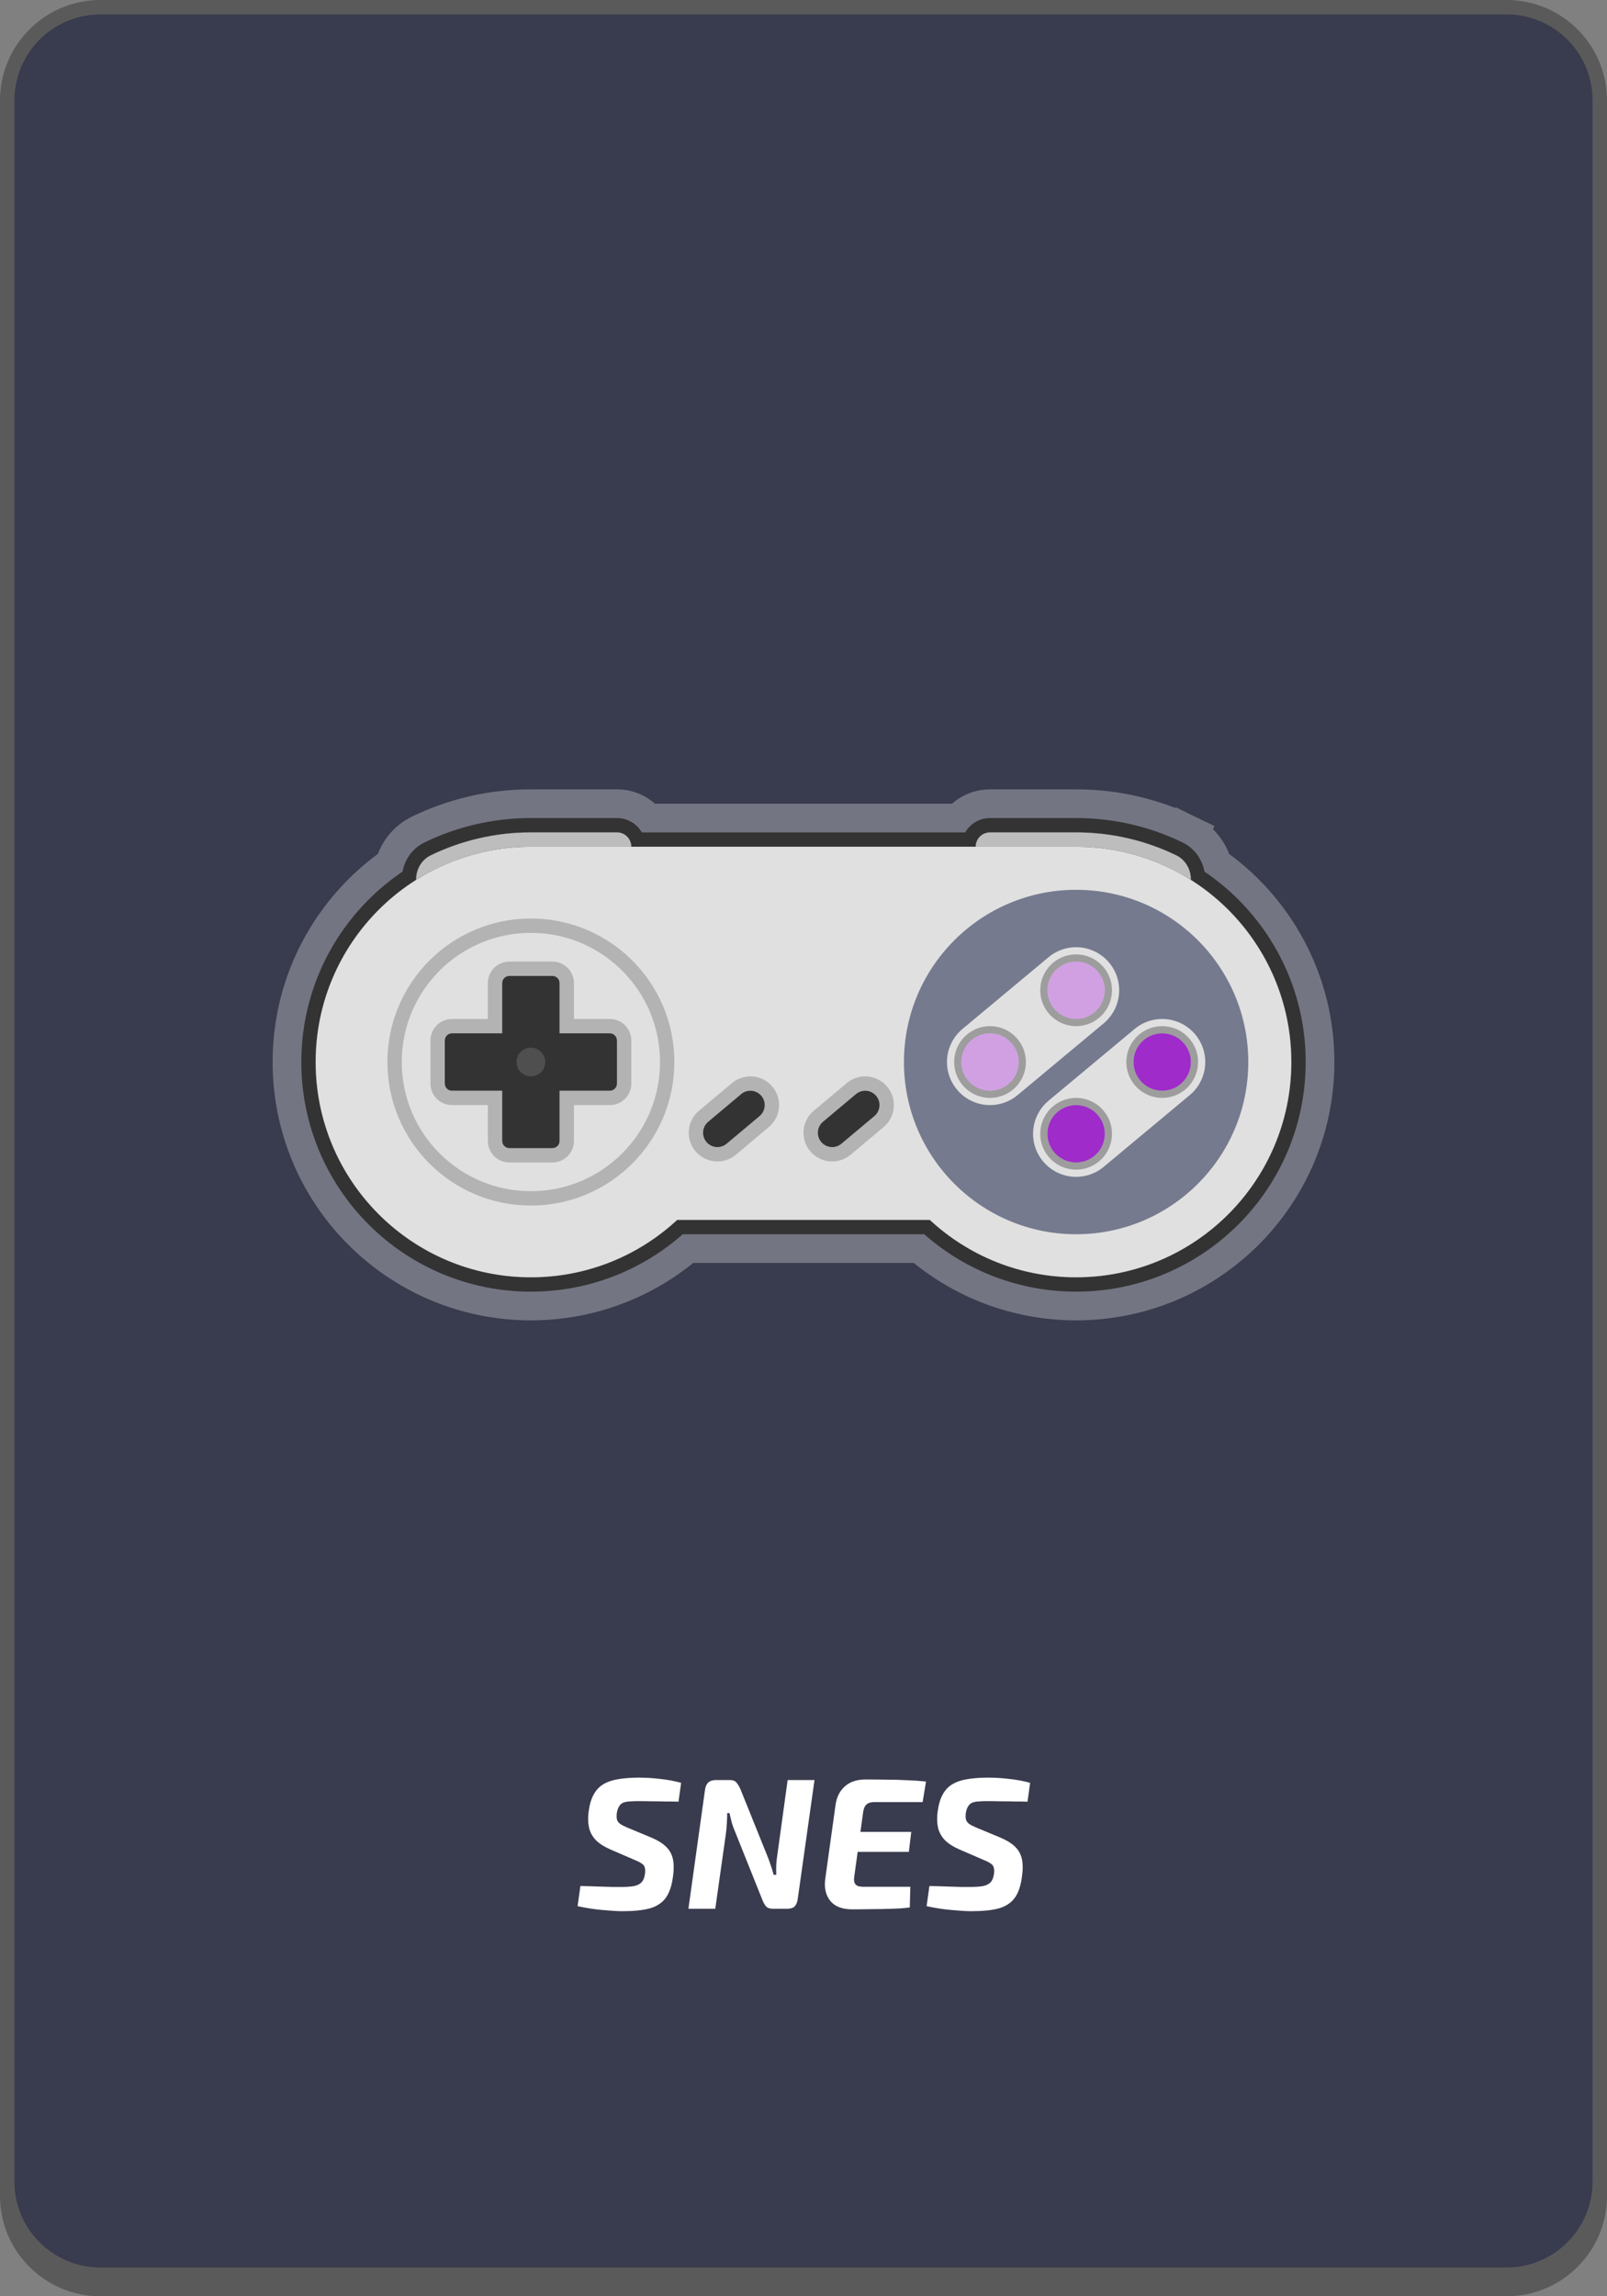 <svg width="112" height="160" viewBox="0 0 112 160" fill="none" xmlns="http://www.w3.org/2000/svg">
<rect x="0" y="0" width="112" height="160" fill="#808080" stroke="none"/>
<g clip-path="url(#clip0_113_1903)">
<path d="M1 7C1 3.686 3.686 1 7 1H105C108.314 1 111 3.686 111 7V152C111 155.314 108.314 158 105 158H7C3.686 158 1 155.314 1 152V7Z" fill="#393B4E"/>
<path fill-rule="evenodd" clip-rule="evenodd" d="M7 0C3.134 0 0 3.134 0 7V153C0 156.866 3.134 160 7 160H105C108.866 160 112 156.866 112 153V7C112 3.134 108.866 0 105 0H7ZM7 1C3.686 1 1 3.686 1 7C1 7 1 7 1 7V152C1 152.165 1.007 152.328 1.02 152.49C1.269 155.575 3.851 158 7 158H105C108.149 158 110.731 155.575 110.98 152.49C110.993 152.328 111 152.165 111 152V7C111 3.686 108.314 1 105 1H7Z" fill="black" fill-opacity="0.3"/>
<path d="M69 56.5C68.182 56.5 67.456 56.893 67 57.5H45C44.544 56.893 43.818 56.5 43 56.5H37C34.265 56.5 31.673 57.128 29.363 58.25C28.437 58.7 27.839 59.523 27.608 60.432C23.316 63.409 20.5 68.375 20.5 74C20.5 83.113 27.887 90.5 37 90.5C41.115 90.5 44.881 88.992 47.771 86.5H64.229C67.119 88.992 70.885 90.5 75 90.5C84.113 90.5 91.5 83.113 91.5 74C91.5 68.375 88.684 63.409 84.392 60.432C84.161 59.523 83.563 58.7 82.637 58.25L81.985 59.592L82.637 58.25C80.327 57.128 77.735 56.5 75 56.5H69Z" stroke="white" stroke-opacity="0.3" stroke-width="3"/>
<path d="M67.585 58.5H44.415C44.209 57.917 43.653 57.5 43 57.5H37C34.42 57.5 31.976 58.093 29.8 59.15C29.052 59.513 28.598 60.241 28.514 61.027C24.291 63.795 21.5 68.571 21.5 74C21.5 82.56 28.44 89.5 37 89.5C40.998 89.5 44.644 87.986 47.392 85.5H64.608C67.356 87.986 71.002 89.5 75 89.5C83.56 89.5 90.5 82.56 90.5 74C90.5 68.571 87.709 63.795 83.486 61.027C83.402 60.241 82.948 59.513 82.2 59.15C80.024 58.093 77.58 57.5 75 57.5H69C68.347 57.5 67.791 57.917 67.585 58.5Z" stroke="#333333"/>
<path d="M37 89C40.938 89 44.522 87.482 47.198 85H64.802C67.478 87.482 71.062 89 75 89C83.284 89 90 82.284 90 74C90 65.716 83.284 59 75 59H37C28.716 59 22 65.716 22 74C22 82.284 28.716 89 37 89Z" fill="#E0E0E0"/>
<circle cx="37" cy="74" r="9.5" stroke="black" stroke-opacity="0.2"/>
<path d="M35.5 68C35.224 68 35 68.224 35 68.5V72H31.5C31.224 72 31 72.224 31 72.5V75.5C31 75.776 31.224 76 31.5 76H35V79.5C35 79.776 35.224 80 35.5 80H38.5C38.776 80 39 79.776 39 79.5V76H42.5C42.776 76 43 75.776 43 75.5V72.5C43 72.224 42.776 72 42.5 72H39V68.5C39 68.224 38.776 68 38.5 68H35.5Z" fill="#333333"/>
<path d="M35.5 67.5C34.948 67.5 34.5 67.948 34.5 68.5V71.5H31.5C30.948 71.5 30.5 71.948 30.5 72.5V75.5C30.5 76.052 30.948 76.5 31.5 76.5H34.5V79.5C34.5 80.052 34.948 80.5 35.5 80.5H38.5C39.052 80.5 39.5 80.052 39.5 79.5V76.5H42.5C43.052 76.5 43.5 76.052 43.5 75.5V72.5C43.5 71.948 43.052 71.5 42.5 71.5H39.5V68.5C39.5 67.948 39.052 67.5 38.5 67.5H35.5Z" stroke="black" stroke-opacity="0.2"/>
<circle cx="37" cy="74" r="1" fill="#4F4F4F"/>
<circle cx="75" cy="74" r="12" fill="#767A8F"/>
<path d="M69 74L75 69M75 79L81 74" stroke="#E0E0E0" stroke-width="6" stroke-linecap="round" stroke-linejoin="round"/>
<circle cx="69" cy="74" r="2" fill="#D1A0E3"/>
<circle cx="69" cy="74" r="2.25" stroke="black" stroke-opacity="0.3" stroke-width="0.5"/>
<circle cx="81" cy="74" r="2" fill="#9F2BCA"/>
<circle cx="81" cy="74" r="2.25" stroke="black" stroke-opacity="0.3" stroke-width="0.5"/>
<circle cx="75" cy="69" r="2" fill="#D1A0E3"/>
<circle cx="75" cy="69" r="2.25" stroke="black" stroke-opacity="0.3" stroke-width="0.5"/>
<circle cx="75" cy="79" r="2" fill="#9F2BCA"/>
<circle cx="75" cy="79" r="2.25" stroke="black" stroke-opacity="0.3" stroke-width="0.5"/>
<path d="M49.234 79.571C48.879 79.148 48.934 78.517 49.357 78.162L51.655 76.234C52.078 75.879 52.709 75.934 53.064 76.357C53.419 76.78 53.364 77.411 52.941 77.766L50.643 79.694C50.22 80.049 49.589 79.994 49.234 79.571Z" fill="#333333"/>
<path d="M57.234 79.571C56.879 79.148 56.934 78.517 57.357 78.162L59.656 76.234C60.079 75.879 60.709 75.934 61.064 76.357C61.419 76.78 61.364 77.411 60.941 77.766L58.643 79.694C58.22 80.049 57.589 79.994 57.234 79.571Z" fill="#333333"/>
<path d="M51.334 75.851L49.036 77.779C48.401 78.312 48.319 79.258 48.851 79.893C49.383 80.527 50.33 80.61 50.964 80.078L53.262 78.149C53.897 77.617 53.98 76.671 53.447 76.036C52.915 75.401 51.969 75.319 51.334 75.851ZM59.334 75.851L57.036 77.779C56.401 78.312 56.319 79.258 56.851 79.893C57.384 80.527 58.33 80.61 58.964 80.078L61.263 78.149C61.897 77.617 61.98 76.671 61.447 76.036C60.915 75.401 59.969 75.319 59.334 75.851Z" stroke="black" stroke-opacity="0.2"/>
<path d="M44 59C44 58.448 43.552 58 43 58H37C34.497 58 32.128 58.575 30.018 59.599C29.376 59.911 29 60.58 29 61.294V61.309C31.315 59.846 34.059 59 37 59H44V59Z" fill="#BDBDBD"/>
<path d="M68 59C68 58.448 68.448 58 69 58H75C77.503 58 79.872 58.575 81.981 59.599C82.624 59.911 83 60.58 83 61.294V61.309C80.685 59.846 77.941 59 75 59H68V59Z" fill="#BDBDBD"/>
<path d="M44.533 123.861C45.001 123.861 45.491 123.891 46.002 123.952C46.513 124.004 47.003 124.095 47.471 124.225L47.289 125.538C47.012 125.529 46.713 125.525 46.392 125.525C46.08 125.516 45.759 125.512 45.43 125.512C45.101 125.503 44.767 125.499 44.429 125.499C44.212 125.499 44.017 125.508 43.844 125.525C43.679 125.534 43.536 125.564 43.415 125.616C43.302 125.668 43.211 125.755 43.142 125.876C43.073 125.989 43.021 126.145 42.986 126.344C42.969 126.517 42.973 126.665 42.999 126.786C43.034 126.899 43.107 126.998 43.22 127.085C43.333 127.163 43.502 127.25 43.727 127.345L45.352 128.021C45.829 128.22 46.188 128.441 46.431 128.684C46.674 128.927 46.83 129.213 46.899 129.542C46.968 129.863 46.973 130.244 46.912 130.686C46.834 131.353 46.665 131.869 46.405 132.233C46.145 132.588 45.772 132.835 45.287 132.974C44.802 133.104 44.165 133.169 43.376 133.169C43.055 133.169 42.613 133.143 42.05 133.091C41.495 133.048 40.897 132.957 40.256 132.818L40.451 131.414C40.962 131.423 41.404 131.436 41.777 131.453C42.15 131.462 42.462 131.47 42.713 131.479C42.964 131.479 43.164 131.479 43.311 131.479C43.684 131.479 43.983 131.457 44.208 131.414C44.433 131.362 44.602 131.275 44.715 131.154C44.836 131.024 44.914 130.833 44.949 130.582C44.975 130.391 44.971 130.24 44.936 130.127C44.91 130.014 44.841 129.923 44.728 129.854C44.624 129.776 44.477 129.698 44.286 129.62L42.57 128.879C42.111 128.68 41.76 128.454 41.517 128.203C41.274 127.943 41.118 127.653 41.049 127.332C40.98 127.003 40.971 126.643 41.023 126.253C41.084 125.759 41.201 125.356 41.374 125.044C41.547 124.723 41.777 124.481 42.063 124.316C42.358 124.143 42.709 124.026 43.116 123.965C43.532 123.896 44.004 123.861 44.533 123.861ZM56.767 124.03L55.597 132.324C55.562 132.558 55.488 132.731 55.376 132.844C55.263 132.948 55.09 133 54.856 133H53.868C53.651 133 53.491 132.944 53.387 132.831C53.291 132.718 53.205 132.562 53.127 132.363L51.242 127.657C51.155 127.466 51.077 127.254 51.008 127.02C50.947 126.786 50.891 126.556 50.839 126.331H50.683C50.683 126.565 50.674 126.803 50.657 127.046C50.648 127.28 50.626 127.518 50.592 127.761L49.851 133H47.979L49.136 124.706C49.17 124.472 49.248 124.303 49.37 124.199C49.491 124.086 49.669 124.03 49.903 124.03H50.865C51.081 124.03 51.237 124.091 51.333 124.212C51.428 124.325 51.519 124.476 51.606 124.667L53.439 129.217C53.525 129.416 53.608 129.637 53.686 129.88C53.772 130.114 53.85 130.365 53.92 130.634H54.102C54.093 130.374 54.093 130.131 54.102 129.906C54.119 129.681 54.145 129.451 54.18 129.217L54.895 124.03H56.767ZM60.326 123.991C60.82 123.991 61.31 123.995 61.795 124.004C62.289 124.004 62.77 124.017 63.238 124.043C63.706 124.06 64.139 124.091 64.538 124.134L64.304 125.564H60.95C60.699 125.564 60.512 125.62 60.391 125.733C60.27 125.837 60.192 126.015 60.157 126.266L59.533 130.79C59.498 131.015 59.529 131.184 59.624 131.297C59.719 131.41 59.888 131.466 60.131 131.466H63.446L63.407 132.909C63.008 132.961 62.579 132.991 62.12 133C61.669 133.017 61.21 133.026 60.742 133.026C60.283 133.035 59.832 133.039 59.39 133.039C58.697 133.039 58.19 132.844 57.869 132.454C57.548 132.055 57.431 131.54 57.518 130.907L58.233 125.759C58.311 125.213 58.528 124.784 58.883 124.472C59.238 124.151 59.719 123.991 60.326 123.991ZM58.22 127.644H63.511L63.342 129.035H57.999L58.22 127.644ZM68.857 123.861C69.325 123.861 69.815 123.891 70.326 123.952C70.838 124.004 71.327 124.095 71.795 124.225L71.613 125.538C71.336 125.529 71.037 125.525 70.716 125.525C70.404 125.516 70.084 125.512 69.754 125.512C69.425 125.503 69.091 125.499 68.753 125.499C68.537 125.499 68.342 125.508 68.168 125.525C68.004 125.534 67.861 125.564 67.739 125.616C67.627 125.668 67.536 125.755 67.466 125.876C67.397 125.989 67.345 126.145 67.31 126.344C67.293 126.517 67.297 126.665 67.323 126.786C67.358 126.899 67.432 126.998 67.544 127.085C67.657 127.163 67.826 127.25 68.051 127.345L69.676 128.021C70.153 128.22 70.513 128.441 70.755 128.684C70.998 128.927 71.154 129.213 71.223 129.542C71.293 129.863 71.297 130.244 71.236 130.686C71.158 131.353 70.989 131.869 70.729 132.233C70.469 132.588 70.097 132.835 69.611 132.974C69.126 133.104 68.489 133.169 67.7 133.169C67.38 133.169 66.938 133.143 66.374 133.091C65.82 133.048 65.222 132.957 64.58 132.818L64.775 131.414C65.287 131.423 65.729 131.436 66.101 131.453C66.474 131.462 66.786 131.47 67.037 131.479C67.289 131.479 67.488 131.479 67.635 131.479C68.008 131.479 68.307 131.457 68.532 131.414C68.758 131.362 68.927 131.275 69.039 131.154C69.161 131.024 69.239 130.833 69.273 130.582C69.299 130.391 69.295 130.24 69.26 130.127C69.234 130.014 69.165 129.923 69.052 129.854C68.948 129.776 68.801 129.698 68.61 129.62L66.894 128.879C66.435 128.68 66.084 128.454 65.841 128.203C65.599 127.943 65.443 127.653 65.373 127.332C65.304 127.003 65.295 126.643 65.347 126.253C65.408 125.759 65.525 125.356 65.698 125.044C65.872 124.723 66.101 124.481 66.387 124.316C66.682 124.143 67.033 124.026 67.44 123.965C67.856 123.896 68.329 123.861 68.857 123.861Z" fill="white"/>
</g>
<defs>
<clipPath id="clip0_113_1903">
<rect width="112" height="160" rx="6" fill="white"/>
</clipPath>
</defs>
</svg>
